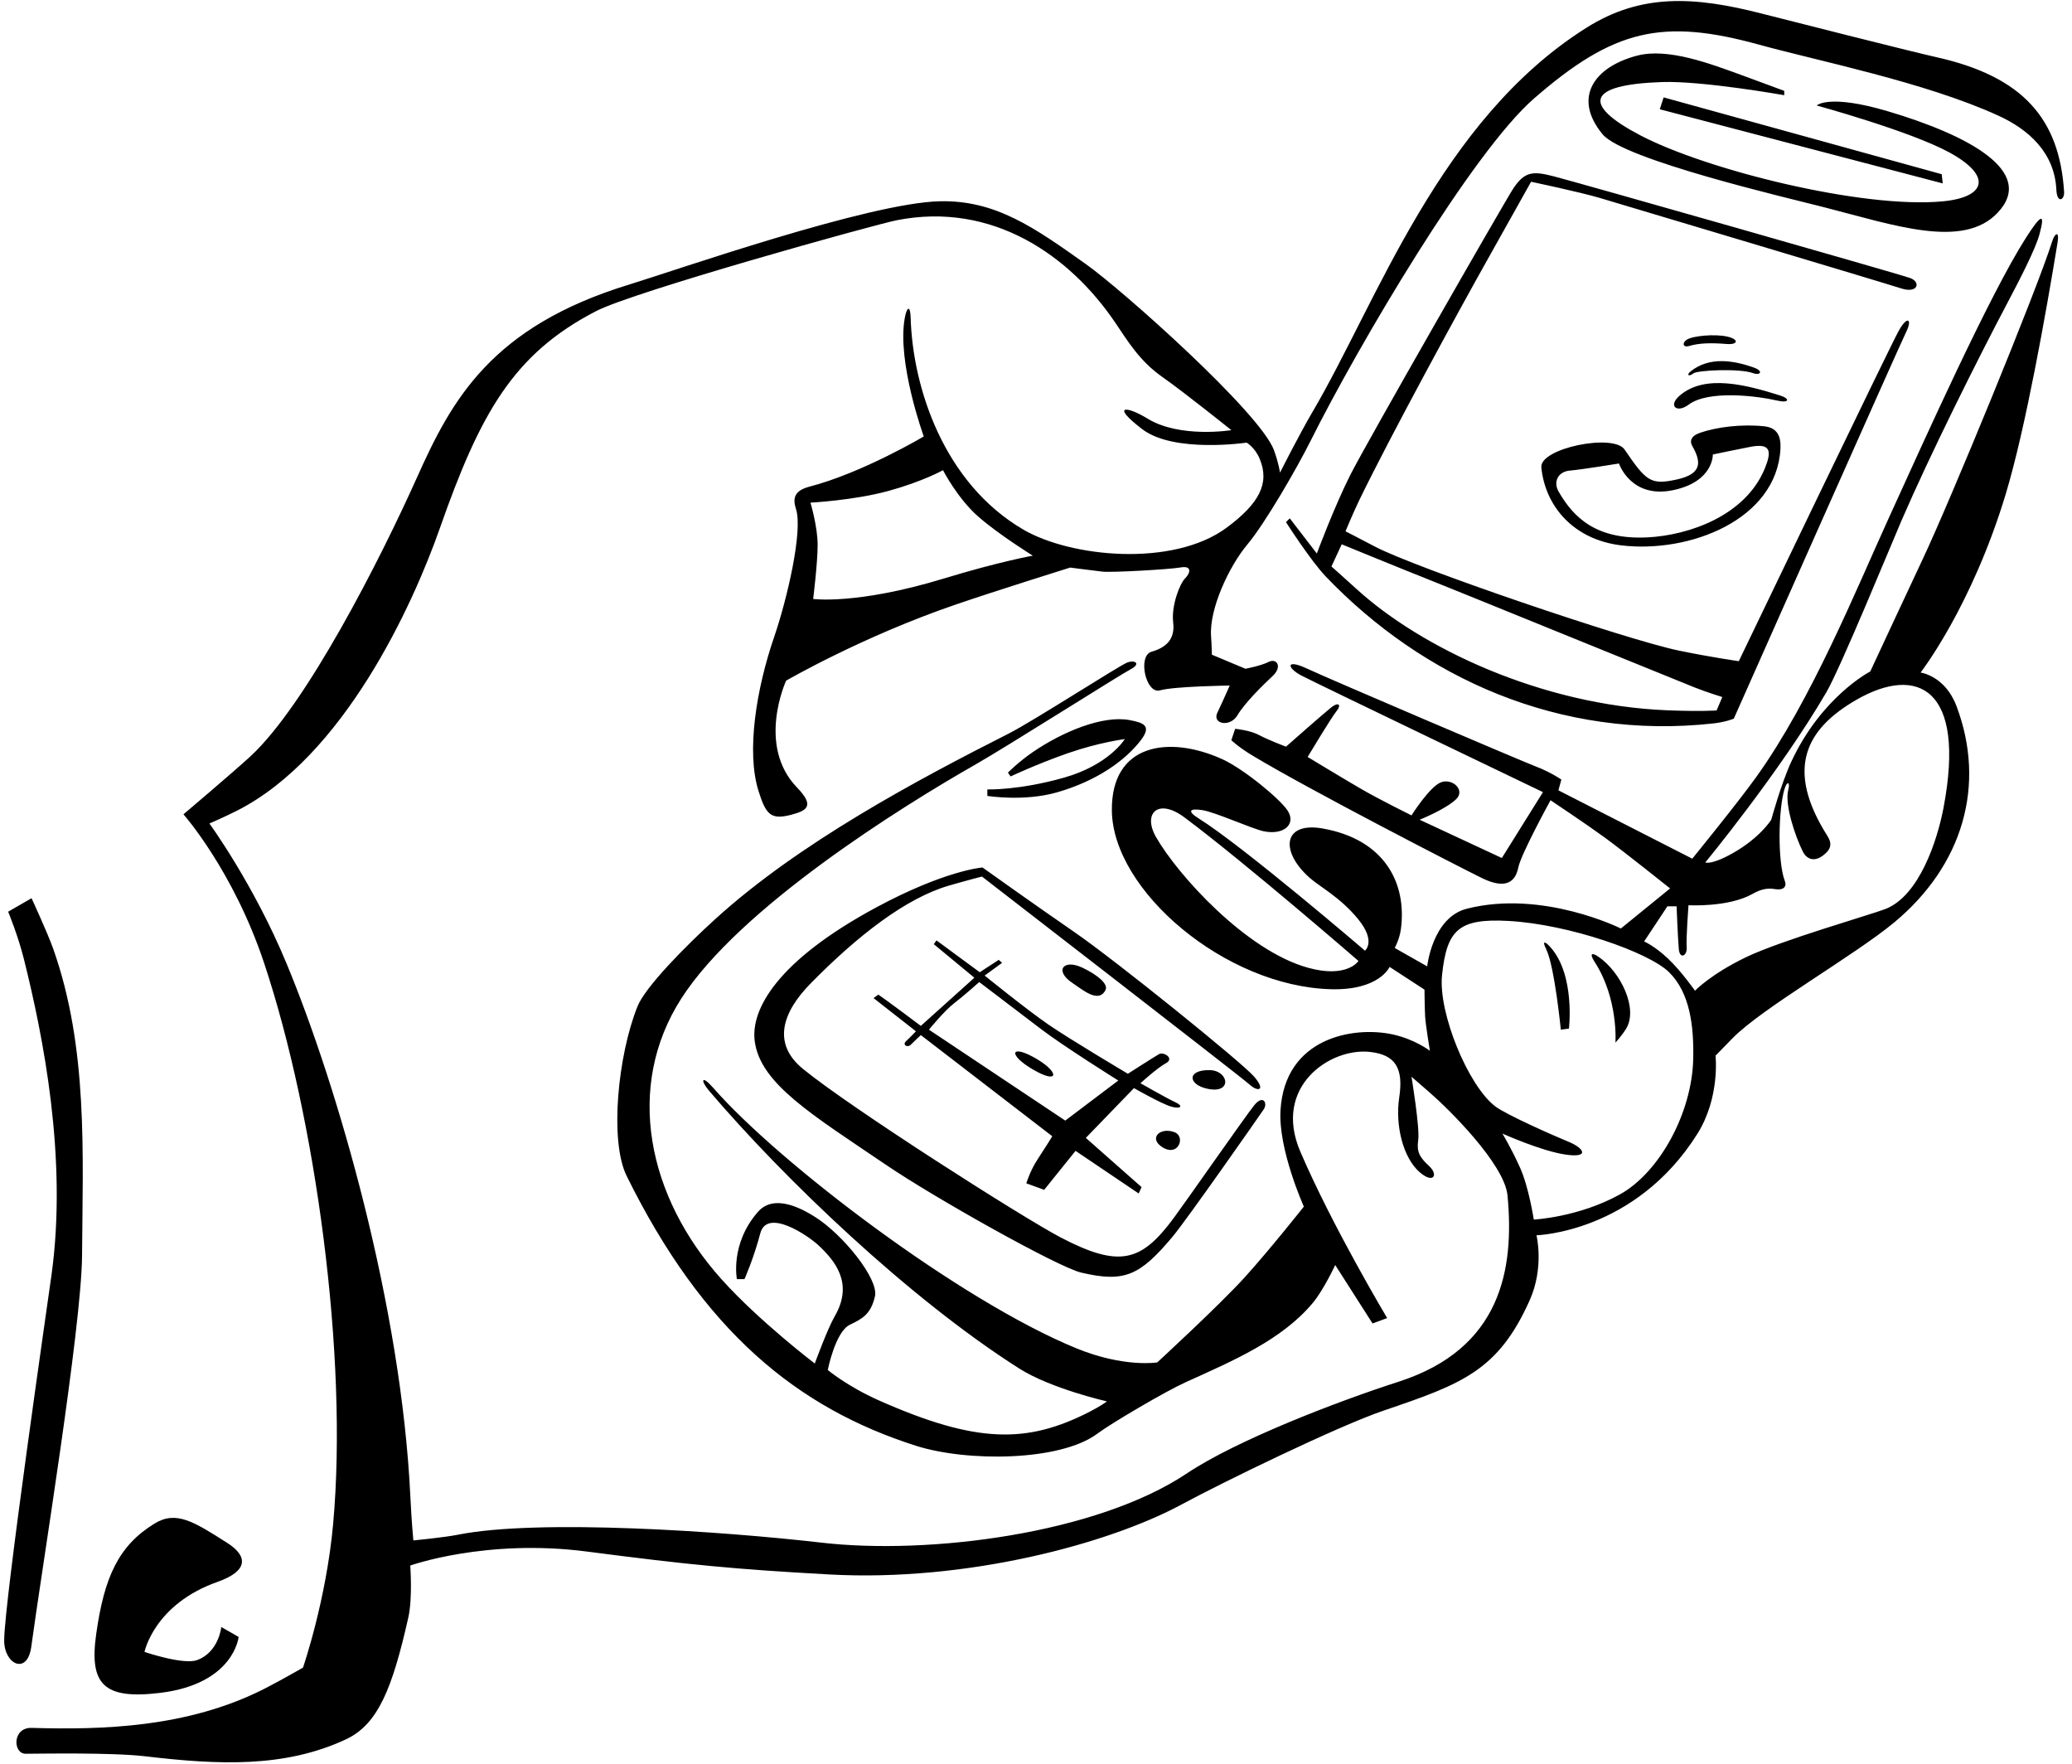 <?xml version="1.0" encoding="UTF-8"?>
<svg xmlns="http://www.w3.org/2000/svg" xmlns:xlink="http://www.w3.org/1999/xlink" width="383pt" height="326pt" viewBox="0 0 383 326" version="1.1">
<g id="surface1">
<path style=" stroke:none;fill-rule:nonzero;fill:rgb(0%,0%,0%);fill-opacity:1;" d="M 0.773 303.199 C 0.773 296.109 8.957 239.715 9.527 235.574 C 12.5 214 7.953 191.395 4.43 177.301 C 3.305 172.801 1.508 168.496 1.508 168.496 L 5.832 166 C 5.832 166 8.832 172.5 9.832 175.336 C 16.32 193.652 15.285 213.336 15.168 232 C 15.082 245.305 7.574 290.941 5.785 304.32 C 5.07 309.648 0.773 307.633 0.773 303.199 Z M 380.109 35.07 C 379.777 28.09 374.836 23.855 369.344 21.352 C 355.801 15.176 336.094 11.273 325.215 8.27 C 307.27 3.32 298.281 5.395 283.555 18.203 C 272.129 28.137 251.109 63.766 242.227 81.535 C 239.727 86.535 233.84 96.727 230.59 100.602 C 227.137 104.715 223.504 112.594 223.859 117.57 C 223.984 119.32 224.012 120.996 224.012 120.996 L 230.211 123.594 C 230.211 123.594 233 123.082 234.5 122.332 C 236 121.582 237.109 123.195 235.234 124.945 C 233.359 126.695 230.074 129.93 228.734 132.195 C 227.395 134.461 224.012 133.832 225.023 131.715 C 226.035 129.594 227.309 126.695 227.309 126.695 C 227.309 126.695 217.047 126.836 214.422 127.586 C 211.797 128.336 210.234 121.195 212.859 120.445 C 215.484 119.695 217.234 118.195 216.859 115.07 C 216.484 111.945 218.062 107.891 219.062 106.891 C 220.062 105.891 220.367 104.496 218.242 104.871 C 216.117 105.246 205.426 105.836 203.797 105.645 C 202.164 105.457 197.809 104.895 197.809 104.895 C 197.809 104.895 183.914 109.238 176.551 111.766 C 159.254 117.703 145.309 125.797 145.309 125.797 C 145.309 125.797 139.797 137.758 147.324 145.539 C 150.598 148.922 149.219 149.793 146.297 150.566 C 142.504 151.57 141.594 150.594 140.211 146.195 C 137.914 138.887 139.816 127.285 143.102 117.711 C 145.453 110.859 148.457 98.156 147.133 94.066 C 146.523 92.184 146.734 90.695 149.609 89.945 C 159.508 87.363 170.754 80.66 170.754 80.66 C 170.754 80.66 165.785 67.035 167.234 58.82 C 167.609 56.695 168.258 56.32 168.328 58.695 C 168.707 71.734 174.504 89.312 189.145 97.867 C 197.969 103.027 216.867 104.852 226.766 97.504 C 232.789 93.027 234.715 89.32 232.859 84.82 C 231.984 82.695 230.441 81.805 230.441 81.805 C 230.441 81.805 216.996 83.805 211.121 79.305 C 205.246 74.805 208.219 74.977 212.094 77.352 C 218.125 81.051 227.609 79.496 227.609 79.496 C 227.609 79.496 219.059 72.621 214.84 69.66 C 210.625 66.695 208.484 63.07 206.109 59.57 C 197.758 47.258 183.484 37.195 165.738 40.707 C 161.66 41.512 117.172 53.879 110.172 57.504 C 94.891 65.414 88.773 76.336 81.301 97.633 C 76.234 112.07 63.461 139.855 43.801 149.828 C 41.582 150.957 38.711 152.195 38.711 152.195 C 38.711 152.195 46.836 163.301 52.961 178.051 C 62.336 200.625 74.191 241.285 75.859 276.695 C 76.09 281.566 76.41 284.695 76.41 284.695 C 76.41 284.695 82.109 284.141 84.609 283.641 C 99.461 280.672 133.445 282.977 151.859 285.102 C 171.711 287.398 202.699 283.457 219.359 272.32 C 228.59 266.152 247.148 259.023 258.578 255.34 C 277.438 249.254 279.961 234.648 278.656 220.938 C 278.098 215.086 267.586 204.777 264.301 201.941 C 262.824 200.664 260.91 198.996 260.91 198.996 C 260.91 198.996 262.477 208.496 262.152 210.695 C 261.824 212.898 262.422 213.883 264.172 215.508 C 265.922 217.133 264.984 218.82 262.484 216.695 C 259.32 214.008 257.871 207.93 258.641 202.824 C 259.449 197.48 258.004 194.934 253.23 194.406 C 245.883 193.59 235.203 200.805 240.352 212.82 C 246.297 226.688 256.41 243.594 256.41 243.594 L 253.711 244.594 L 246.809 233.793 C 246.809 233.793 244.68 238.379 242.66 240.801 C 236.938 247.656 227.969 251.469 219.121 255.473 C 215.375 257.168 205.359 263.07 202.859 264.945 C 195.988 270.098 178.734 270.195 169.34 267.207 C 147.309 260.199 129.969 245.969 115.836 217.336 C 112.625 210.832 114.227 194.984 117.836 186 C 119.281 182.391 126.715 174.84 132.309 169.77 C 147.672 155.832 169.203 144.301 186.504 135.547 C 190.895 133.324 206.91 122.996 208.359 122.445 C 209.809 121.895 210.965 122.664 208.984 123.695 C 207.008 124.727 185.98 138.062 180.434 141.219 C 166.445 149.176 136.637 167.824 125.918 184.566 C 115.5 200.84 119.617 221.129 133.402 236.461 C 140.359 244.195 150.609 251.996 150.609 251.996 C 150.609 251.996 152.938 245.605 154.312 243.23 C 157.867 237.09 154.238 232.906 151.25 230.113 C 149.375 228.363 141.785 223.191 140.535 227.941 C 139.285 232.691 137.609 236.395 137.609 236.395 L 136.211 236.395 C 136.211 236.395 134.914 229.906 140.094 223.977 C 143.094 220.539 148.223 223.395 150.496 224.801 C 155.797 228.078 162.465 236.398 161.734 239.57 C 160.984 242.82 159.484 243.695 157.109 244.82 C 154.398 246.105 153.008 253.195 153.008 253.195 C 153.008 253.195 156.672 256.242 162.406 258.789 C 180.531 266.836 189.859 266.82 201.41 260.914 C 203.508 259.84 204.609 258.996 204.609 258.996 C 204.609 258.996 194.285 256.656 188.375 252.902 C 167.984 239.945 144.883 217.801 131.051 201.566 C 129.441 199.676 129.641 198.535 131.859 201.07 C 144.004 214.945 177.422 240.367 198.961 249.184 C 207.793 252.801 213.91 251.793 213.91 251.793 C 213.91 251.793 225.398 241.23 230.094 236.051 C 234.785 230.867 241.012 222.996 241.012 222.996 C 241.012 222.996 236.258 212.457 236.695 205.195 C 237.5 191.77 250.133 189.625 257.352 191.156 C 261.477 192.031 264.309 194.195 264.309 194.195 C 264.309 194.195 263.504 189.32 263.426 187.82 C 263.344 186.32 263.309 182.895 263.309 182.895 L 256.859 178.695 C 256.859 178.695 254.984 183.07 245.984 182.82 C 226.508 182.277 205.703 164.645 205.523 149.82 C 205.375 137.363 216.129 135.891 225.855 140.27 C 229.895 142.086 236.652 147.703 238.008 149.805 C 239.645 152.34 237.297 154.383 233.609 153.633 C 231.484 153.199 224.605 150.074 222.227 149.719 C 219.852 149.359 219.41 149.906 221.555 151.246 C 229.859 156.445 252.309 175.695 252.309 175.695 C 252.309 175.695 254.426 174.004 251.051 169.879 C 247.676 165.754 243.957 163.914 242.016 162.172 C 236.488 157.211 237.266 151.84 244.48 153.113 C 255.887 155.129 260.09 163.152 258.949 171.715 C 258.699 173.59 257.809 175.195 257.809 175.195 L 263.809 178.598 C 263.809 178.598 264.754 169.57 271.129 167.945 C 285.145 164.371 299.609 171.598 299.609 171.598 L 308.711 164.195 C 308.711 164.195 300.137 157.344 296.633 154.789 C 293.125 152.238 286.609 147.895 286.609 147.895 C 286.609 147.895 281.148 157.836 280.648 160.336 C 280.148 162.836 278.48 164.516 273.914 162.273 C 269.348 160.031 242.141 146.02 231.609 139.695 C 228.867 138.051 227.609 136.797 227.609 136.797 L 228.309 134.695 C 228.309 134.695 231.051 134.941 232.727 135.844 C 234.402 136.746 237.711 137.996 237.711 137.996 C 237.711 137.996 244.68 131.836 246.078 130.734 C 247.48 129.637 247.992 130.281 247.039 131.441 C 246.09 132.602 241.711 139.895 241.711 139.895 C 241.711 139.895 248.223 143.844 251.59 145.797 C 254.953 147.754 260.91 150.695 260.91 150.695 C 260.91 150.695 264.371 145.18 266.496 144.531 C 268.621 143.883 270.844 146.074 269.172 147.691 C 267.234 149.57 262.41 151.496 262.41 151.496 L 277.609 158.57 L 285.211 146.395 C 285.211 146.395 243.238 126.262 240.539 124.84 C 237.84 123.414 237.609 121.695 241.609 123.57 C 245.609 125.445 281.359 140.695 283.984 141.695 C 286.609 142.695 288.609 144.07 288.609 144.07 L 288.066 146.066 L 312.809 158.695 C 312.809 158.695 321.137 148.473 324.621 143.621 C 334.855 129.383 343.281 108.551 349.141 95.711 C 355.531 81.703 367.68 54.598 374.488 43.945 C 377.164 39.762 378.156 39.027 376.984 43.32 C 376.234 46.07 373.336 51.684 371.074 55.961 C 365.512 66.48 356.723 84.094 351.48 96.219 C 349.594 100.582 340.219 123.441 337.594 127.941 C 328.973 142.719 315.211 159.395 315.211 159.395 C 315.211 159.395 316.297 159.934 320.316 157.664 C 325.359 154.82 327.41 151.496 327.41 151.496 C 327.41 151.496 329.23 144.82 331.094 140.812 C 336.711 128.715 345.711 124.094 345.711 124.094 C 345.711 124.094 353.027 108.375 355.402 103.34 C 360.477 92.598 376.551 53.52 379.344 44.586 C 379.809 43.094 380.703 42.539 380.332 44.824 C 378.215 57.766 374.391 79.277 370.746 91.324 C 364.434 112.199 355.012 124.297 355.012 124.297 C 355.012 124.297 359.523 124.867 361.648 130.492 C 367.172 145.117 362.805 159.922 350.203 170.422 C 342.82 176.574 325.723 186.277 320.242 191.891 C 318.824 193.348 317.109 195.098 317.109 195.098 C 317.109 195.098 317.988 202.82 313.738 209.57 C 302.234 227.836 284.012 228.293 284.012 228.293 C 284.012 228.293 285.488 234.223 282.738 240.348 C 276.918 253.312 270.312 255.758 255.836 260.668 C 247.367 263.539 225.922 273.98 218.5 278 C 205.035 285.293 178.699 292.391 153.234 290.977 C 135.922 290.016 127.551 289.227 108.484 286.746 C 89.859 284.32 75.832 289.332 75.832 289.332 C 75.832 289.332 76.293 295.316 75.473 298.953 C 72.531 311.98 69.906 318.672 63.934 321.457 C 52.562 326.766 40.262 326.168 26.848 324.586 C 20.586 323.848 7.117 324.117 4.742 324.117 C 2.367 324.117 2.234 319.234 5.859 319.336 C 18.691 319.703 34.703 319.359 49 312.039 C 52.09 310.461 56.008 308.195 56.008 308.195 C 56.008 308.195 60.297 295.773 61.574 281.699 C 64.398 250.664 58.297 206.41 48.824 177.996 C 43.113 160.863 33.91 150.496 33.91 150.496 C 33.91 150.496 43.117 142.703 46.242 139.828 C 56.621 130.281 70.305 103.359 77.09 88.215 C 83.484 73.945 90.77 60.379 116.359 52.57 C 124.766 50.008 160.594 37.477 173.734 37.195 C 184.016 36.977 191.121 41.996 200.734 48.82 C 207.465 53.598 232.93 76.258 235.484 83.195 C 236.359 85.57 236.605 87.352 236.605 87.352 C 236.605 87.352 240.109 80.383 242.664 76.035 C 254.531 55.867 266.074 22.234 293.262 5.117 C 303.297 -1.199 313.086 -0.719 325.656 2.512 C 329.898 3.602 353.367 9.551 357.867 10.551 C 373.965 14.129 380.676 21.98 381.539 35.438 C 381.641 36.988 380.234 37.695 380.109 35.07 Z M 251.109 177.598 C 251.109 177.598 230.262 159.516 218.93 151.059 C 214.074 147.438 211.176 150.305 213.68 154.691 C 217.68 161.688 230.324 175.691 241.785 178.855 C 249.035 180.855 251.109 177.598 251.109 177.598 Z M 303.91 173.996 C 303.91 173.996 305.859 174.82 308.359 177.195 C 310.859 179.57 313.309 183.098 313.309 183.098 C 313.309 183.098 316.246 180.027 322.746 176.902 C 329.246 173.777 345.766 169.059 348.5 168 C 354.762 165.574 358.102 155.328 359.246 149.32 C 363.48 127.07 354.363 122.926 343.246 129.277 C 333.594 134.793 330.031 142.238 337.781 154.48 C 338.629 155.82 338.59 156.895 336.996 158.094 C 335.145 159.48 333.84 158.574 333.242 157.379 C 331.84 154.562 329.824 148.637 330.559 145.945 C 330.934 144.57 330.359 144.195 329.859 145.82 C 328.711 149.559 328.555 159.234 329.914 162.809 C 330.34 163.922 329.609 164.57 328.109 164.32 C 326.609 164.07 325.426 164.371 323.957 165.199 C 319.488 167.727 312.109 167.297 312.109 167.297 C 312.109 167.297 311.648 173.449 311.773 175.074 C 311.898 176.699 310.496 177.316 310.324 175.441 C 310.148 173.562 309.91 167.496 309.91 167.496 L 308.211 167.496 Z M 280.984 215.82 C 282.609 219.445 283.512 225.395 283.512 225.395 C 283.512 225.395 291.848 224.969 299.473 220.719 C 306.746 216.664 312.766 205.691 312.984 195.695 C 313.117 189.648 312.395 183.492 308.508 179.664 C 304.816 176.031 290.102 170.828 278.859 170.203 C 269.594 169.688 267.445 171.863 266.555 180.195 C 265.809 187.148 271.379 200.664 276.398 204.477 C 278.422 206.016 287.348 209.957 290.023 211.051 C 292.695 212.145 293.98 214.02 289.48 213.395 C 284.98 212.77 277.711 209.496 277.711 209.496 C 277.711 209.496 279.359 212.195 280.984 215.82 Z M 190.91 102.695 C 190.91 102.695 184.738 98.879 180.863 95.504 C 176.988 92.129 174.309 86.895 174.309 86.895 C 174.309 86.895 170.617 88.977 164.242 90.727 C 157.867 92.477 149.809 92.895 149.809 92.895 C 149.809 92.895 151.137 97.32 151.137 100.695 C 151.137 104.07 150.309 110.695 150.309 110.695 C 150.309 110.695 158.414 111.812 174.492 106.91 C 184.742 103.785 190.91 102.695 190.91 102.695 Z M 210.891 136.785 C 212.891 134.16 211.484 133.57 208.734 133.07 C 203.805 132.176 196.434 135.23 190.984 138.945 C 188.234 140.82 186.309 142.797 186.309 142.797 L 186.809 143.496 C 186.809 143.496 191.691 141.184 197.441 139.184 C 203.191 137.184 207.91 136.594 207.91 136.594 C 207.91 136.594 205.055 141.344 196.68 143.719 C 188.305 146.094 182.508 145.895 182.508 145.895 L 182.508 147.094 C 182.508 147.094 189.25 148.188 195.375 146.438 C 202.754 144.328 208.039 140.527 210.891 136.785 Z M 285.801 175.414 C 287.352 178.52 288.512 190.297 288.512 190.297 L 290.012 190.098 C 290.012 190.098 291.199 180.234 286.609 175.07 C 285.609 173.945 284.977 173.762 285.801 175.414 Z M 298.609 192.695 C 298.609 192.695 299.859 191.32 300.609 190.07 C 302.789 186.438 299.68 179.723 295.477 176.828 C 294.219 175.961 293.742 176.199 294.793 177.824 C 299.172 184.605 298.609 192.695 298.609 192.695 Z M 231.824 198.98 C 229.574 196.355 206.23 177.516 198.605 172.266 C 190.98 167.016 181.609 160.32 181.609 160.32 C 181.609 160.32 174.734 160.82 161.934 167.719 C 143.727 177.535 138.719 186.52 139.512 192.445 C 140.559 200.305 150.109 206.004 163.781 215.281 C 172.859 221.445 195.621 234.203 199.859 235.195 C 207.859 237.07 210.684 235.773 216.734 228.57 C 219.359 225.445 232.859 206.121 233.609 204.996 C 234.359 203.871 233.484 202.195 231.797 204.316 C 230.105 206.441 219.168 222.121 216.984 225.07 C 210.988 233.172 207.004 234.406 196.098 228.715 C 189.086 225.055 157.113 204.676 148.402 197.527 C 142.773 192.91 144.492 187.191 149.848 181.746 C 158.465 172.984 167.43 165.965 175.488 163.645 C 178.621 162.742 181.508 161.996 181.508 161.996 C 181.508 161.996 229.484 199.07 230.984 200.445 C 232.484 201.82 234.074 201.605 231.824 198.98 Z M 216.48 204.516 C 214.73 204.016 209.609 201.098 209.609 201.098 L 200.711 210.297 L 211.012 219.395 L 210.484 220.57 L 198.809 212.695 L 193.012 219.895 L 189.711 218.695 C 189.711 218.695 190.391 216.398 191.781 214.285 C 193.172 212.172 194.512 209.996 194.512 209.996 L 170.211 191.297 C 170.211 191.297 168.984 192.445 168.359 193.07 C 167.734 193.695 166.723 193.113 167.504 192.395 C 168.281 191.68 169.309 190.598 169.309 190.598 L 161.473 184.461 L 162.359 183.82 C 163.859 184.82 170.211 189.598 170.211 189.598 L 180.109 180.695 L 172.609 174.496 L 173.109 173.797 L 181.102 179.684 L 184.609 177.395 L 185.234 177.945 L 182.008 180.297 C 182.008 180.297 189.781 186.594 193.781 189.344 C 197.781 192.094 208.484 198.445 208.484 198.445 C 208.484 198.445 213.359 195.32 214.234 194.82 C 215.109 194.32 217.145 195.617 215.52 196.492 C 213.895 197.367 210.809 200.195 210.809 200.195 C 210.809 200.195 215.609 202.945 217.234 203.695 C 218.859 204.445 218.23 205.016 216.48 204.516 Z M 206.711 199.695 C 206.711 199.695 196.609 193.383 192.359 190.133 C 188.109 186.883 181.008 181.496 181.008 181.496 C 181.008 181.496 178.215 183.996 176.379 185.406 C 174.543 186.812 171.711 190.297 171.711 190.297 L 196.91 207.098 Z M 204.359 182.945 C 204.887 181.887 202.941 180.199 200.094 178.848 C 196.551 177.164 194.844 179.406 198.219 181.656 C 200.168 182.953 203.074 185.512 204.359 182.945 Z M 190.988 197.688 C 195.734 200.445 195.883 198.215 191.609 195.695 C 186.734 192.82 186.195 194.906 190.988 197.688 Z M 214.953 212.074 C 217.859 213.82 219.18 210.039 217.113 209.25 C 214.426 208.223 212.172 210.402 214.953 212.074 Z M 223.227 201.227 C 227.859 202.195 227.137 197.84 223.609 197.773 C 219.355 197.695 219.551 200.457 223.227 201.227 Z M 351.41 53.297 C 348.289 52.281 299.742 37.781 295.859 36.625 C 291.98 35.469 283.012 33.594 283.012 33.594 C 283.012 33.594 277.523 43.406 275.59 46.844 C 269.699 57.301 256.906 80.781 251.273 92.402 C 250.059 94.918 248.711 98.195 248.711 98.195 C 248.711 98.195 251.422 99.574 254.164 101.023 C 261.609 104.953 300.727 118.262 310.352 120.242 C 316.352 121.48 321.41 122.195 321.41 122.195 C 321.41 122.195 349.379 63.953 351.004 61.078 C 352.629 58.203 353.484 59.07 352.359 61.32 C 351.234 63.57 320.484 132.82 320.484 132.82 C 320.484 132.82 318.984 133.445 316.734 133.695 C 288.219 136.863 262.918 125.176 245.109 106.594 C 242.234 103.594 237.711 96.496 237.711 96.496 L 238.41 95.797 L 243.41 102.297 C 243.41 102.297 246.652 93.594 249.633 87.703 C 252.609 81.82 278.238 37.074 279.734 34.82 C 281.895 31.562 283.52 31.641 287.23 32.594 C 291.605 33.719 351.109 50.645 353.109 51.395 C 355.109 52.145 354.531 54.309 351.41 53.297 Z M 248.012 100.594 L 246.109 104.695 C 246.109 104.695 248.145 106.48 250.789 108.891 C 262.602 119.656 284.816 130.34 308.23 131.273 C 314.48 131.523 317.309 131.297 317.309 131.297 L 318.359 128.82 C 318.359 128.82 315.672 128.004 313.242 127.047 C 310.812 126.09 268.215 108.738 263.855 107.02 C 259.492 105.301 248.012 100.594 248.012 100.594 Z M 319.234 62.195 C 316.984 61.695 312.816 62.047 311.734 62.82 C 310.859 63.445 311.148 64.277 312.234 63.945 C 314.113 63.367 316.484 63.355 319.109 63.57 C 321.355 63.754 321.484 62.695 319.234 62.195 Z M 312.496 68.645 C 311.629 69.34 312.238 69.645 312.988 69.02 C 313.738 68.395 321.609 68.07 323.984 68.945 C 325.441 69.48 325.984 68.57 324.234 67.945 C 320.52 66.617 315.992 65.832 312.496 68.645 Z M 328.984 73.07 C 322.953 71.184 315.242 69.07 310.539 73.062 C 308.219 75.031 309.969 76.414 312.125 74.793 C 315.812 72.027 324.871 73.184 328.48 74.027 C 330.738 74.559 330.984 73.695 328.984 73.07 Z M 312.82 82.441 C 312.32 81.566 312.496 80.59 314.25 79.984 C 317.367 78.906 321.953 78.348 326.105 78.785 C 328.48 79.035 329.234 80.57 329.109 82.945 C 328.422 96.008 312.355 102.312 299.668 100.789 C 290.941 99.742 285.637 93.648 284.91 86.395 C 284.555 82.84 298.23 80.055 300.289 83.074 C 304.297 88.949 305.102 89.66 309.875 88.633 C 314.645 87.605 314.512 85.402 312.82 82.441 Z M 309.359 90.57 C 301.461 92.273 299.258 85.66 299.258 85.66 C 299.258 85.66 292.449 86.777 290.199 86.969 C 287.949 87.156 287.09 89.078 288.09 90.828 C 290.879 95.703 295.121 99.809 304.617 99.309 C 312.191 98.91 322.617 95.328 326.215 86.586 C 327.527 83.391 327.332 81.871 323.609 82.57 C 321.609 82.945 316.609 83.996 316.609 83.996 C 316.609 83.996 316.785 88.969 309.359 90.57 Z M 369.246 39.328 C 376.484 31.695 363.734 24.945 348.984 20.57 C 337.973 17.305 335.809 19.496 335.809 19.496 C 335.809 19.496 353.055 24.211 360.316 28.164 C 368.379 32.555 367.043 36.457 359.113 37.211 C 344.316 38.621 315.355 31.398 303.152 24.984 C 292.383 19.324 293.289 15.629 307.234 15.164 C 314.734 14.914 329.809 17.594 329.809 17.594 L 329.809 16.797 C 329.809 16.797 324.727 14.898 321.977 13.898 C 316.199 11.801 308.359 8.785 302.617 10.281 C 294.684 12.352 290.625 18.043 296.234 24.82 C 300.113 29.508 330.184 36.512 337.102 38.281 C 350.105 41.605 362.824 46.105 369.246 39.328 Z M 306.809 20.195 L 359.109 33.895 L 358.91 32.195 L 307.512 17.996 Z M 29.609 312.863 C 43.277 311.195 44.109 302.527 44.109 302.527 L 40.91 300.695 C 40.91 300.695 40.441 305.363 36.41 306.812 C 33.859 307.727 26.711 305.297 26.711 305.297 C 26.711 305.297 28.48 296.488 40.223 292.344 C 45.816 290.371 45.949 287.66 42.004 285.148 C 35.875 281.25 32.57 279.105 28.562 281.574 C 21.926 285.656 19.262 291.43 17.777 302.027 C 16.488 311.238 19.098 314.145 29.609 312.863 "/>
</g>
</svg>
